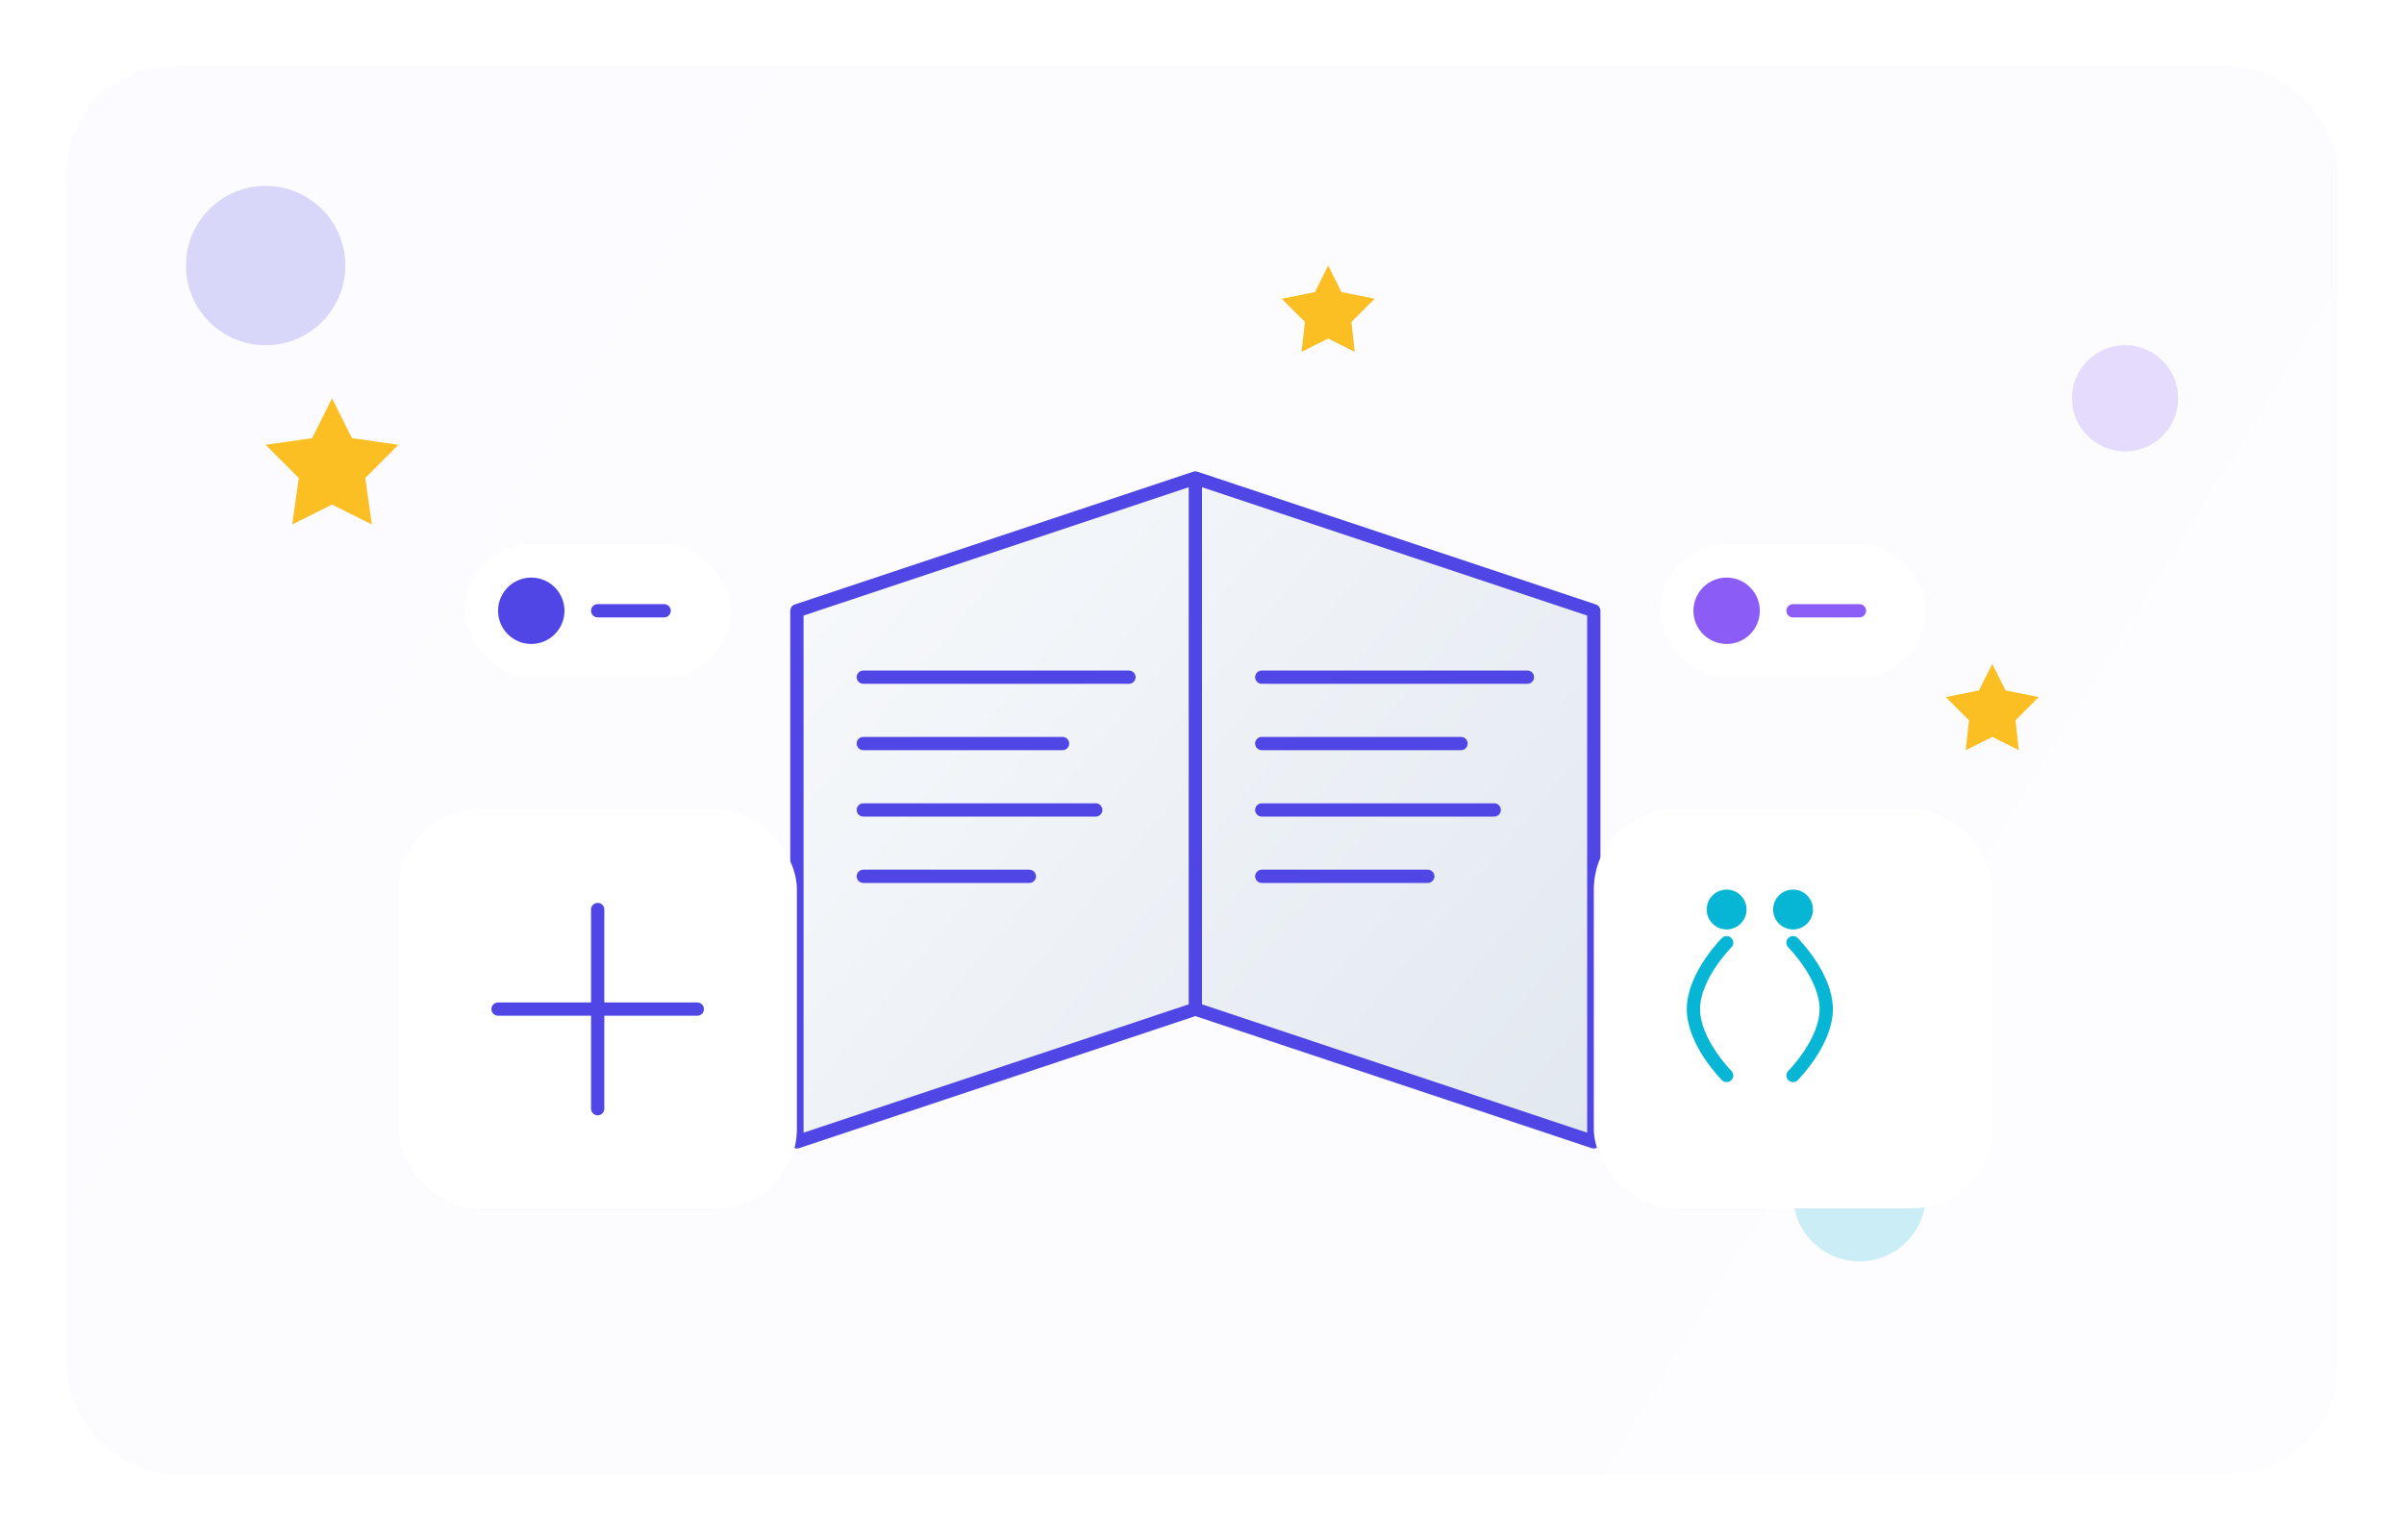 <svg width="362" height="232" viewBox="0 0 362 232" fill="none" xmlns="http://www.w3.org/2000/svg">
  <!-- Background elements -->
  <rect x="10" y="10" width="342" height="212" rx="16" fill="url(#paint0_linear)" opacity="0.1"/>
  
  <!-- Decorative elements -->
  <circle cx="40" cy="40" r="12" fill="#4F46E5" opacity="0.2"/>
  <circle cx="320" cy="60" r="8" fill="#8B5CF6" opacity="0.2"/>
  <circle cx="280" cy="180" r="10" fill="#06B6D4" opacity="0.2"/>
  
  <!-- Main book/document element -->
  <g filter="url(#drop_shadow)">
    <path d="M180 70L240 90V170L180 150L120 170V90L180 70Z" fill="url(#paint1_linear)"/>
    <path d="M180 70V150M240 90V170L180 150L120 170V90L180 70L240 90Z" stroke="#4F46E5" stroke-width="2" stroke-linecap="round" stroke-linejoin="round"/>
    
    <!-- Book pages -->
    <path d="M130 100H170" stroke="#4F46E5" stroke-width="2" stroke-linecap="round"/>
    <path d="M130 110H160" stroke="#4F46E5" stroke-width="2" stroke-linecap="round"/>
    <path d="M130 120H165" stroke="#4F46E5" stroke-width="2" stroke-linecap="round"/>
    <path d="M130 130H155" stroke="#4F46E5" stroke-width="2" stroke-linecap="round"/>
    
    <path d="M190 100H230" stroke="#4F46E5" stroke-width="2" stroke-linecap="round"/>
    <path d="M190 110H220" stroke="#4F46E5" stroke-width="2" stroke-linecap="round"/>
    <path d="M190 120H225" stroke="#4F46E5" stroke-width="2" stroke-linecap="round"/>
    <path d="M190 130H215" stroke="#4F46E5" stroke-width="2" stroke-linecap="round"/>
  </g>
  
  <!-- Learning companion elements -->
  <g filter="url(#drop_shadow2)">
    <rect x="60" y="120" width="60" height="60" rx="12" fill="white"/>
    <path d="M90 135V165" stroke="#4F46E5" stroke-width="2" stroke-linecap="round"/>
    <path d="M75 150H105" stroke="#4F46E5" stroke-width="2" stroke-linecap="round"/>
  </g>
  
  <g filter="url(#drop_shadow2)">
    <rect x="240" y="120" width="60" height="60" rx="12" fill="white"/>
    <path d="M270 140C270 140 275 145 275 150C275 155 270 160 270 160" stroke="#06B6D4" stroke-width="2" stroke-linecap="round"/>
    <path d="M260 140C260 140 255 145 255 150C255 155 260 160 260 160" stroke="#06B6D4" stroke-width="2" stroke-linecap="round"/>
    <circle cx="270" cy="135" r="3" fill="#06B6D4"/>
    <circle cx="260" cy="135" r="3" fill="#06B6D4"/>
  </g>
  
  <!-- Stars -->
  <path d="M50 60L53 66L60 67L55 72L56 79L50 76L44 79L45 72L40 67L47 66L50 60Z" fill="#FBBF24"/>
  <path d="M300 100L302 104L307 105L303.5 108.5L304 113L300 111L296 113L296.5 108.5L293 105L298 104L300 100Z" fill="#FBBF24"/>
  <path d="M200 40L202 44L207 45L203.5 48.5L204 53L200 51L196 53L196.5 48.5L193 45L198 44L200 40Z" fill="#FBBF24"/>
  
  <!-- Floating UI elements -->
  <g filter="url(#drop_shadow3)">
    <rect x="70" y="80" width="40" height="20" rx="10" fill="white"/>
    <circle cx="80" cy="90" r="5" fill="#4F46E5"/>
    <path d="M90 90H100" stroke="#4F46E5" stroke-width="2" stroke-linecap="round"/>
  </g>
  
  <g filter="url(#drop_shadow3)">
    <rect x="250" y="80" width="40" height="20" rx="10" fill="white"/>
    <circle cx="260" cy="90" r="5" fill="#8B5CF6"/>
    <path d="M270 90H280" stroke="#8B5CF6" stroke-width="2" stroke-linecap="round"/>
  </g>
  
  <!-- Defs for gradients and filters -->
  <defs>
    <linearGradient id="paint0_linear" x1="10" y1="10" x2="352" y2="222" gradientUnits="userSpaceOnUse">
      <stop stop-color="#4F46E5" stop-opacity="0.2"/>
      <stop offset="1" stop-color="#8B5CF6" stop-opacity="0.2"/>
    </linearGradient>
    
    <linearGradient id="paint1_linear" x1="120" y1="70" x2="240" y2="170" gradientUnits="userSpaceOnUse">
      <stop stop-color="#F8FAFC"/>
      <stop offset="1" stop-color="#E2E8F0"/>
    </linearGradient>
    
    <filter id="drop_shadow" x="115" y="65" width="130" height="110" filterUnits="userSpaceOnUse" color-interpolation-filters="sRGB">
      <feFlood flood-opacity="0" result="BackgroundImageFix"/>
      <feColorMatrix in="SourceAlpha" type="matrix" values="0 0 0 0 0 0 0 0 0 0 0 0 0 0 0 0 0 0 127 0"/>
      <feOffset dy="2"/>
      <feGaussianBlur stdDeviation="2"/>
      <feColorMatrix type="matrix" values="0 0 0 0 0 0 0 0 0 0 0 0 0 0 0 0 0 0 0.1 0"/>
      <feBlend mode="normal" in2="BackgroundImageFix" result="effect1_dropShadow"/>
      <feBlend mode="normal" in="SourceGraphic" in2="effect1_dropShadow" result="shape"/>
    </filter>
    
    <filter id="drop_shadow2" x="55" y="115" width="250" height="70" filterUnits="userSpaceOnUse" color-interpolation-filters="sRGB">
      <feFlood flood-opacity="0" result="BackgroundImageFix"/>
      <feColorMatrix in="SourceAlpha" type="matrix" values="0 0 0 0 0 0 0 0 0 0 0 0 0 0 0 0 0 0 127 0"/>
      <feOffset dy="2"/>
      <feGaussianBlur stdDeviation="2"/>
      <feColorMatrix type="matrix" values="0 0 0 0 0 0 0 0 0 0 0 0 0 0 0 0 0 0 0.1 0"/>
      <feBlend mode="normal" in2="BackgroundImageFix" result="effect1_dropShadow"/>
      <feBlend mode="normal" in="SourceGraphic" in2="effect1_dropShadow" result="shape"/>
    </filter>
    
    <filter id="drop_shadow3" x="65" y="75" width="230" height="30" filterUnits="userSpaceOnUse" color-interpolation-filters="sRGB">
      <feFlood flood-opacity="0" result="BackgroundImageFix"/>
      <feColorMatrix in="SourceAlpha" type="matrix" values="0 0 0 0 0 0 0 0 0 0 0 0 0 0 0 0 0 0 127 0"/>
      <feOffset dy="2"/>
      <feGaussianBlur stdDeviation="2"/>
      <feColorMatrix type="matrix" values="0 0 0 0 0 0 0 0 0 0 0 0 0 0 0 0 0 0 0.1 0"/>
      <feBlend mode="normal" in2="BackgroundImageFix" result="effect1_dropShadow"/>
      <feBlend mode="normal" in="SourceGraphic" in2="effect1_dropShadow" result="shape"/>
    </filter>
  </defs>
</svg>